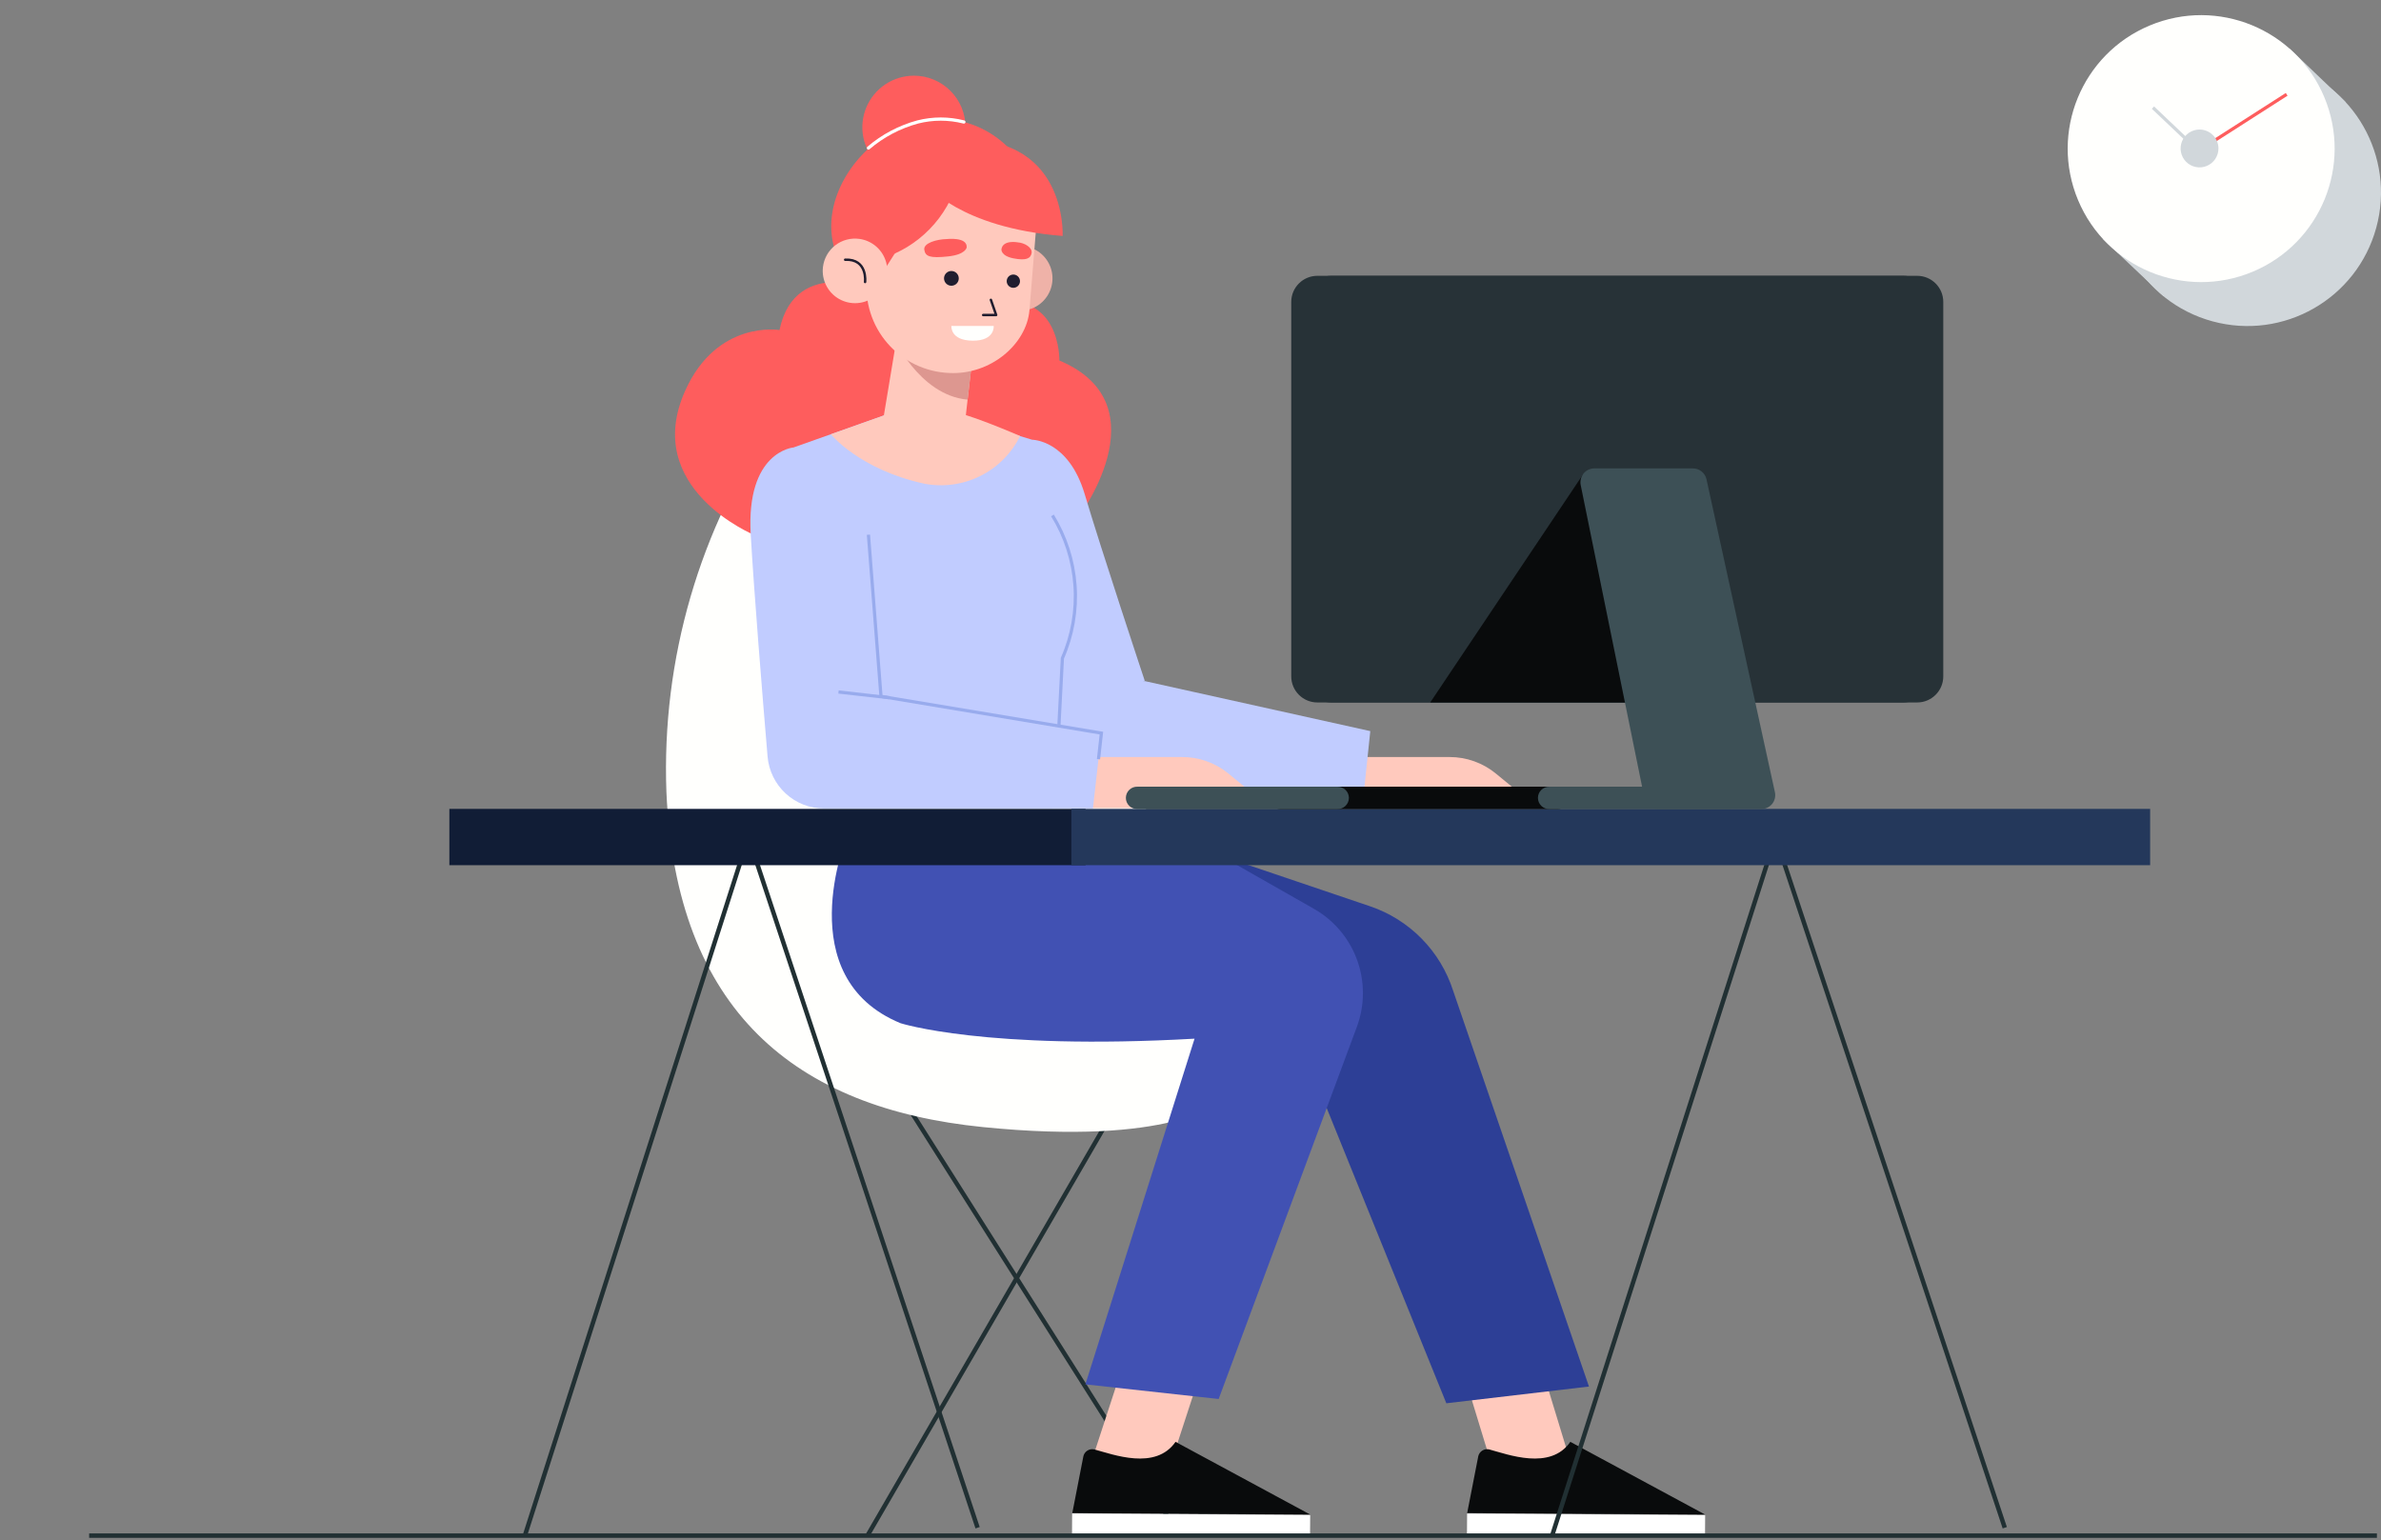 <svg width="558" height="361" viewBox="0 0 558 361" fill="none" xmlns="http://www.w3.org/2000/svg">
<rect x="0" y="0" width="558" height="361" fill="#808080" stroke="none"/>
<g clip-path="url(#clip0_28_16)">
<path d="M549.75 23.984L536.661 11.47L492.916 56.091L507.05 69.437L549.75 23.984Z" fill="#D1D7DB"/>
<path d="M556.886 53.377C561.441 36.716 551.627 19.516 534.966 14.961C518.306 10.406 501.108 20.221 496.553 36.882C491.998 53.544 501.812 70.743 518.473 75.298C535.133 79.853 552.331 70.039 556.886 53.377Z" fill="#D1D7DB"/>
<path d="M527.93 63.682C543.863 57.014 551.373 38.691 544.705 22.757C538.037 6.823 519.715 -0.688 503.782 5.981C487.849 12.649 480.339 30.972 487.007 46.906C493.675 62.84 511.997 70.351 527.93 63.682Z" fill="#FFFFFD"/>
<path d="M535.893 22.108L516.089 34.793" stroke="#FE5D5D" stroke-width="0.76" stroke-miterlimit="10"/>
<path d="M519.905 34.793C519.905 35.67 519.645 36.528 519.157 37.257C518.67 37.986 517.978 38.554 517.167 38.89C516.357 39.226 515.466 39.313 514.605 39.142C513.745 38.971 512.955 38.549 512.335 37.929C511.715 37.309 511.293 36.519 511.122 35.658C510.95 34.798 511.038 33.907 511.374 33.096C511.71 32.286 512.278 31.593 513.007 31.106C513.736 30.619 514.594 30.359 515.471 30.359C516.647 30.359 517.774 30.826 518.606 31.658C519.438 32.489 519.905 33.617 519.905 34.793Z" fill="#D1D7DB"/>
<path d="M504.556 25.221L514.639 34.793" stroke="#D1D7DB" stroke-width="0.76" stroke-miterlimit="10"/>
<path d="M206.465 249.372L276.325 359.678" stroke="#213033" stroke-width="1.04" stroke-miterlimit="10"/>
<path d="M267.328 249.372L203.289 359.891" stroke="#213033" stroke-width="1.04" stroke-miterlimit="10"/>
<path d="M285.662 258.348C285.662 258.348 274.534 268.581 230.384 264.146C186.234 259.712 158.436 236.815 156.176 185.585C155.024 154.526 163.921 123.924 181.544 98.325L287.921 209.91L285.662 258.348Z" fill="#FFFFFD"/>
<path d="M206.124 68.222C206.124 68.222 186.426 59.502 182.674 77.347C182.674 77.347 168.05 74.895 160.568 91.588C150.292 114.506 176.769 125.379 176.769 125.379L252.086 122.181C252.086 122.181 273.127 94.978 248.27 84.489C248.27 84.489 248.675 67.625 231.962 71.121L206.124 68.222Z" fill="#FE5D5D"/>
<path d="M368.355 343.625L349.637 343.539L340.556 313.778L358.015 309.727L368.355 343.625Z" fill="#FFC9BD"/>
<path d="M348.977 339.681C353.368 340.853 363.345 344.691 368.014 337.911L399.628 354.967L343.839 354.604L346.44 341.28C346.567 340.733 346.905 340.258 347.379 339.959C347.854 339.659 348.428 339.559 348.977 339.681Z" fill="#090B0C"/>
<path d="M399.611 355.072L343.823 354.702L343.791 359.542L399.579 359.912L399.611 355.072Z" fill="white"/>
<path d="M285.662 200.402L321.05 212.383C325.627 213.93 329.776 216.529 333.164 219.973C336.552 223.417 339.084 227.609 340.556 232.21L372.384 324.949L338.957 328.872L302.205 238.179L285.662 200.402Z" fill="#2D3F96"/>
<path d="M274.193 343.582L255.476 343.497L265.175 313.799L283.893 313.884L274.193 343.582Z" fill="#FFC9BD"/>
<path d="M256.435 339.681C260.848 340.853 270.803 344.691 275.493 337.911L307.086 354.967L251.297 354.604L253.898 341.28C254.025 340.733 254.363 340.258 254.838 339.959C255.313 339.659 255.887 339.559 256.435 339.681Z" fill="#090B0C"/>
<path d="M307.05 355.055L251.262 354.685L251.23 359.525L307.018 359.895L307.05 355.055Z" fill="white"/>
<path d="M198.428 196.138C198.428 196.138 184.934 229.055 211.049 239.8C211.049 239.8 230.917 246.195 279.949 243.424L254.367 324.437L285.598 327.87L317.98 240.674C319.868 235.607 319.887 230.033 318.035 224.954C316.183 219.874 312.581 215.621 307.875 212.959L278.307 196.138H198.428Z" fill="#4151B3"/>
<path d="M241.896 103.058C241.896 103.058 250.423 103.058 254.218 115.849C258.012 128.641 268.266 159.511 268.266 159.511L243.026 179.082L239.146 141.091L241.896 103.058Z" fill="#C1CCFF"/>
<path d="M317.937 177.419H339.703C343.668 177.41 347.512 178.782 350.575 181.299L357.504 186.992L353.88 189.486H315.507L317.937 177.419Z" fill="#FFC9BD"/>
<path d="M268.266 159.618L321.135 171.343L319.558 186.416H249.229L247.652 162.176L268.266 159.618Z" fill="#C1CCFF"/>
<path d="M210.43 96.193L185.957 104.87L196.915 189.486H246.628L248.973 150.003C248.973 150.003 252.086 146.272 252.725 136.273C253.445 126.875 251.031 117.504 245.861 109.624L241.896 103.058L222.965 97.344L210.43 96.193Z" fill="#C1CCFF"/>
<path d="M246.65 120.795C249.718 125.769 251.532 131.414 251.937 137.245C252.342 143.075 251.325 148.916 248.974 154.267L248.163 170.064" stroke="#98ABED" stroke-width="0.75" stroke-miterlimit="10"/>
<path d="M185.957 104.87C185.957 104.87 174.787 105.765 175.938 125.336C176.684 138.384 178.645 162.624 179.882 177.27C180.155 180.599 181.67 183.704 184.127 185.967C186.583 188.23 189.801 189.487 193.142 189.486H211.646L203.118 120.795L185.957 104.87Z" fill="#C1CCFF"/>
<path d="M255.177 177.419H276.922C280.876 177.385 284.719 178.727 287.794 181.214L294.722 186.906L291.098 189.401H252.726L255.177 177.419Z" fill="#FFC9BD"/>
<path d="M200.39 162.176L258.119 171.812L256.136 189.486H200.411L200.39 162.176Z" fill="#C1CCFF"/>
<path d="M203.523 125.315L206.465 163.199L258.119 171.812L257.437 177.931" stroke="#98ABED" stroke-width="0.75" stroke-miterlimit="10"/>
<path d="M208.405 163.519L196.51 162.176" stroke="#98ABED" stroke-width="0.75" stroke-miterlimit="10"/>
<path d="M231.535 64.32C231.355 65.807 231.618 67.314 232.292 68.652C232.966 69.989 234.021 71.097 235.323 71.837C236.626 72.576 238.118 72.913 239.612 72.806C241.106 72.699 242.534 72.152 243.718 71.235C244.902 70.317 245.788 69.07 246.264 67.65C246.741 66.23 246.786 64.701 246.395 63.255C246.005 61.809 245.195 60.511 244.068 59.525C242.941 58.538 241.547 57.907 240.063 57.711C239.068 57.58 238.057 57.647 237.089 57.909C236.12 58.171 235.213 58.622 234.42 59.237C233.627 59.851 232.964 60.617 232.469 61.49C231.974 62.362 231.656 63.324 231.535 64.32Z" fill="#EFB2A8"/>
<path d="M226.27 29.847C226.266 32.237 225.553 34.572 224.222 36.557C222.892 38.542 221.002 40.088 218.793 41C216.584 41.911 214.155 42.148 211.811 41.679C209.468 41.21 207.316 40.057 205.628 38.366C203.94 36.674 202.791 34.52 202.326 32.176C201.861 29.832 202.102 27.402 203.017 25.195C203.933 22.987 205.482 21.101 207.469 19.773C209.457 18.446 211.793 17.738 214.183 17.738C215.772 17.738 217.345 18.051 218.813 18.66C220.281 19.269 221.614 20.161 222.737 21.286C223.86 22.41 224.75 23.745 225.356 25.215C225.962 26.684 226.273 28.258 226.27 29.847Z" fill="#FE5D5D"/>
<path d="M243.026 50.825C243.026 56.926 240.602 62.777 236.289 67.091C231.975 71.405 226.124 73.829 220.024 73.829C207.233 73.829 194.804 65.727 194.804 53.021C194.804 40.315 207.318 27.822 220.024 27.822C226.124 27.822 231.975 30.245 236.289 34.559C240.602 38.873 243.026 44.724 243.026 50.825Z" fill="#FE5D5D"/>
<path d="M227.655 85.768L225.801 102.183C225.14 107.961 221.239 110.711 215.589 109.944C210.75 109.368 206.487 106.319 206.465 101.416L210.729 75.726L227.655 85.768Z" fill="#FFC9BD"/>
<path d="M226.76 93.656C215.248 92.654 209.066 78.455 209.066 78.455L227.89 84.105L226.76 93.656Z" fill="#DD9790"/>
<path d="M222.411 87.409C232.153 87.921 240.553 80.672 241.256 72.742L242.77 54.023C243.169 49.25 241.701 44.508 238.675 40.794C235.65 37.08 231.302 34.685 226.547 34.111C216.421 32.896 205.442 39.91 204.206 50.058L203.161 65.109C202.873 67.855 203.151 70.63 203.977 73.263C204.802 75.897 206.159 78.334 207.963 80.424C209.766 82.513 211.979 84.211 214.464 85.412C216.949 86.614 219.653 87.293 222.411 87.409Z" fill="#FFC9BD"/>
<path d="M232.218 70.268L233.454 73.829H230.406" stroke="#201D2F" stroke-width="0.57" stroke-linecap="round" stroke-linejoin="round"/>
<path d="M221.857 56.027C221.857 56.027 226.718 55.452 226.547 57.967C226.547 57.967 226.398 59.651 222.155 60.099C217.913 60.547 216.847 60.099 216.613 58.522C216.378 56.944 219.576 56.07 221.857 56.027Z" fill="#FE5D5D"/>
<path d="M238.485 56.795C238.485 56.795 235.032 56.134 234.691 58.415C234.691 58.415 234.477 59.95 237.505 60.547C240.532 61.144 241.555 60.547 241.768 59.289C241.981 58.031 240.127 56.901 238.485 56.795Z" fill="#FE5D5D"/>
<path d="M224.692 65.237C224.692 65.579 224.591 65.912 224.401 66.197C224.212 66.481 223.942 66.702 223.626 66.832C223.311 66.963 222.964 66.997 222.629 66.931C222.294 66.864 221.986 66.7 221.745 66.458C221.503 66.217 221.339 65.909 221.272 65.574C221.205 65.239 221.24 64.892 221.37 64.576C221.501 64.261 221.722 63.991 222.006 63.801C222.29 63.611 222.624 63.51 222.966 63.51C223.423 63.51 223.863 63.692 224.187 64.016C224.51 64.34 224.692 64.779 224.692 65.237Z" fill="#201D2F"/>
<path d="M237.483 67.454C238.342 67.454 239.039 66.757 239.039 65.898C239.039 65.038 238.342 64.342 237.483 64.342C236.624 64.342 235.927 65.038 235.927 65.898C235.927 66.757 236.624 67.454 237.483 67.454Z" fill="#201D2F"/>
<path d="M222.966 76.387H232.879C232.879 76.387 233.241 79.883 227.933 79.841C222.625 79.798 222.966 76.387 222.966 76.387Z" fill="#FFFFFD"/>
<path d="M206.465 60.632C210.785 59.32 214.703 56.938 217.856 53.706C221.009 50.475 223.295 46.499 224.5 42.148L222.774 32.917C222.774 32.917 197.832 30.551 202.713 56.624L206.465 60.632Z" fill="#FE5D5D"/>
<path d="M217.06 43.15C217.06 43.15 224.692 53.362 249.037 55.302C249.037 55.302 250.295 30.508 222.688 32.917L217.06 43.15Z" fill="#FE5D5D"/>
<path d="M203.523 34.687C206.869 31.825 210.808 29.742 215.056 28.589C218.61 27.683 222.333 27.683 225.886 28.589" stroke="white" stroke-width="0.76" stroke-linecap="round" stroke-linejoin="round"/>
<path d="M210.942 57.434L205.122 66.602L203.523 52.446L210.942 57.434Z" fill="#FE5D5D"/>
<path d="M192.864 62.593C192.689 64.075 192.955 65.575 193.629 66.906C194.303 68.236 195.355 69.338 196.654 70.073C197.952 70.807 199.438 71.141 200.926 71.034C202.414 70.926 203.837 70.381 205.016 69.467C206.195 68.553 207.077 67.311 207.553 65.898C208.028 64.484 208.075 62.961 207.688 61.52C207.301 60.08 206.497 58.786 205.376 57.801C204.256 56.816 202.87 56.184 201.392 55.984C200.396 55.847 199.383 55.91 198.413 56.17C197.442 56.429 196.532 56.88 195.738 57.496C194.944 58.111 194.281 58.879 193.787 59.755C193.294 60.63 192.98 61.595 192.864 62.593Z" fill="#FFC9BD"/>
<path d="M202.735 66.09C202.735 66.09 203.395 60.632 198.066 60.867" stroke="#201D2F" stroke-width="0.57" stroke-linecap="round" stroke-linejoin="round"/>
<path d="M194.719 101.778C194.719 101.778 201.413 110.05 216.613 113.355C221.061 114.209 225.667 113.578 229.723 111.56C233.778 109.542 237.059 106.247 239.061 102.183C239.061 102.183 225.353 96.193 221.58 96.193L207.147 97.365L194.719 101.778Z" fill="#FFC9BD"/>
<path d="M363.707 360.019L416.107 196.18L469.829 358.037" stroke="#213033" stroke-width="1.04" stroke-miterlimit="10"/>
<path d="M122.962 360.019L175.383 196.18L229.105 358.037" stroke="#213033" stroke-width="1.04" stroke-miterlimit="10"/>
<path d="M254.41 189.571H105.311V202.768H254.41V189.571Z" fill="#111D36"/>
<path d="M503.895 189.571H251.084V202.768H503.895V189.571Z" fill="#24385B"/>
<path d="M300.03 184.37H365.093C365.788 184.37 366.455 184.646 366.947 185.138C367.439 185.629 367.715 186.296 367.715 186.992C367.715 187.687 367.439 188.354 366.947 188.846C366.455 189.338 365.788 189.614 365.093 189.614H300.03C299.335 189.614 298.668 189.338 298.176 188.846C297.684 188.354 297.408 187.687 297.408 186.992C297.408 186.296 297.684 185.629 298.176 185.138C298.668 184.646 299.335 184.37 300.03 184.37Z" fill="#090B0C"/>
<path d="M266.604 184.369H313.503C314.197 184.375 314.861 184.653 315.351 185.144C315.842 185.634 316.12 186.298 316.125 186.992C316.123 187.346 316.049 187.697 315.908 188.022C315.768 188.347 315.563 188.641 315.306 188.886C315.05 189.13 314.746 189.321 314.415 189.446C314.083 189.571 313.73 189.628 313.375 189.614H266.476C266.131 189.614 265.79 189.546 265.472 189.414C265.154 189.283 264.865 189.089 264.622 188.846C264.378 188.602 264.185 188.313 264.053 187.995C263.921 187.677 263.854 187.336 263.854 186.992C263.853 186.636 263.925 186.285 264.065 185.958C264.204 185.631 264.409 185.336 264.666 185.091C264.923 184.846 265.228 184.655 265.561 184.531C265.894 184.407 266.249 184.352 266.604 184.369Z" fill="#3D5056"/>
<path d="M308.728 164.628L446.037 164.628C449.417 164.628 452.156 161.888 452.156 158.509V70.759C452.156 67.38 449.417 64.64 446.037 64.64L308.728 64.64C305.349 64.64 302.61 67.38 302.61 70.759V158.509C302.61 161.888 305.349 164.628 308.728 164.628Z" fill="#273237"/>
<path d="M311.99 164.628L449.299 164.628C452.678 164.628 455.417 161.888 455.417 158.509V70.759C455.417 67.38 452.678 64.64 449.299 64.64L311.99 64.64C308.611 64.64 305.871 67.38 305.871 70.759V158.509C305.871 161.888 308.611 164.628 311.99 164.628Z" fill="#273237"/>
<path d="M371.019 111.138L335.184 164.628H386.731L371.019 111.138Z" fill="#090B0C"/>
<path d="M396.708 109.773H373.663C373.178 109.77 372.699 109.875 372.261 110.08C371.822 110.285 371.434 110.585 371.126 110.959C370.818 111.333 370.597 111.77 370.479 112.24C370.361 112.709 370.349 113.2 370.444 113.675L385.366 186.992C385.51 187.733 385.909 188.401 386.493 188.879C387.076 189.358 387.809 189.618 388.564 189.614H412.76C413.249 189.616 413.732 189.508 414.174 189.298C414.616 189.087 415.005 188.781 415.312 188.4C415.619 188.019 415.836 187.574 415.948 187.098C416.06 186.622 416.063 186.126 415.958 185.649L399.927 112.331C399.765 111.6 399.357 110.947 398.771 110.481C398.185 110.015 397.456 109.765 396.708 109.773Z" fill="#3D5056"/>
<path d="M363.046 184.37H405.576V189.614H363.046C362.702 189.614 362.361 189.546 362.043 189.414C361.725 189.283 361.436 189.09 361.192 188.846C360.949 188.603 360.756 188.313 360.624 187.995C360.492 187.677 360.424 187.336 360.424 186.992C360.424 186.296 360.701 185.629 361.192 185.138C361.684 184.646 362.351 184.37 363.046 184.37Z" fill="#3D5056"/>
<path d="M557.041 359.891H20.892" stroke="#213033" stroke-width="1.04" stroke-miterlimit="10"/>
</g>
<defs>
<clipPath id="clip0_28_16">
<rect width="558" height="361" fill="white"/>
</clipPath>
</defs>
</svg>
